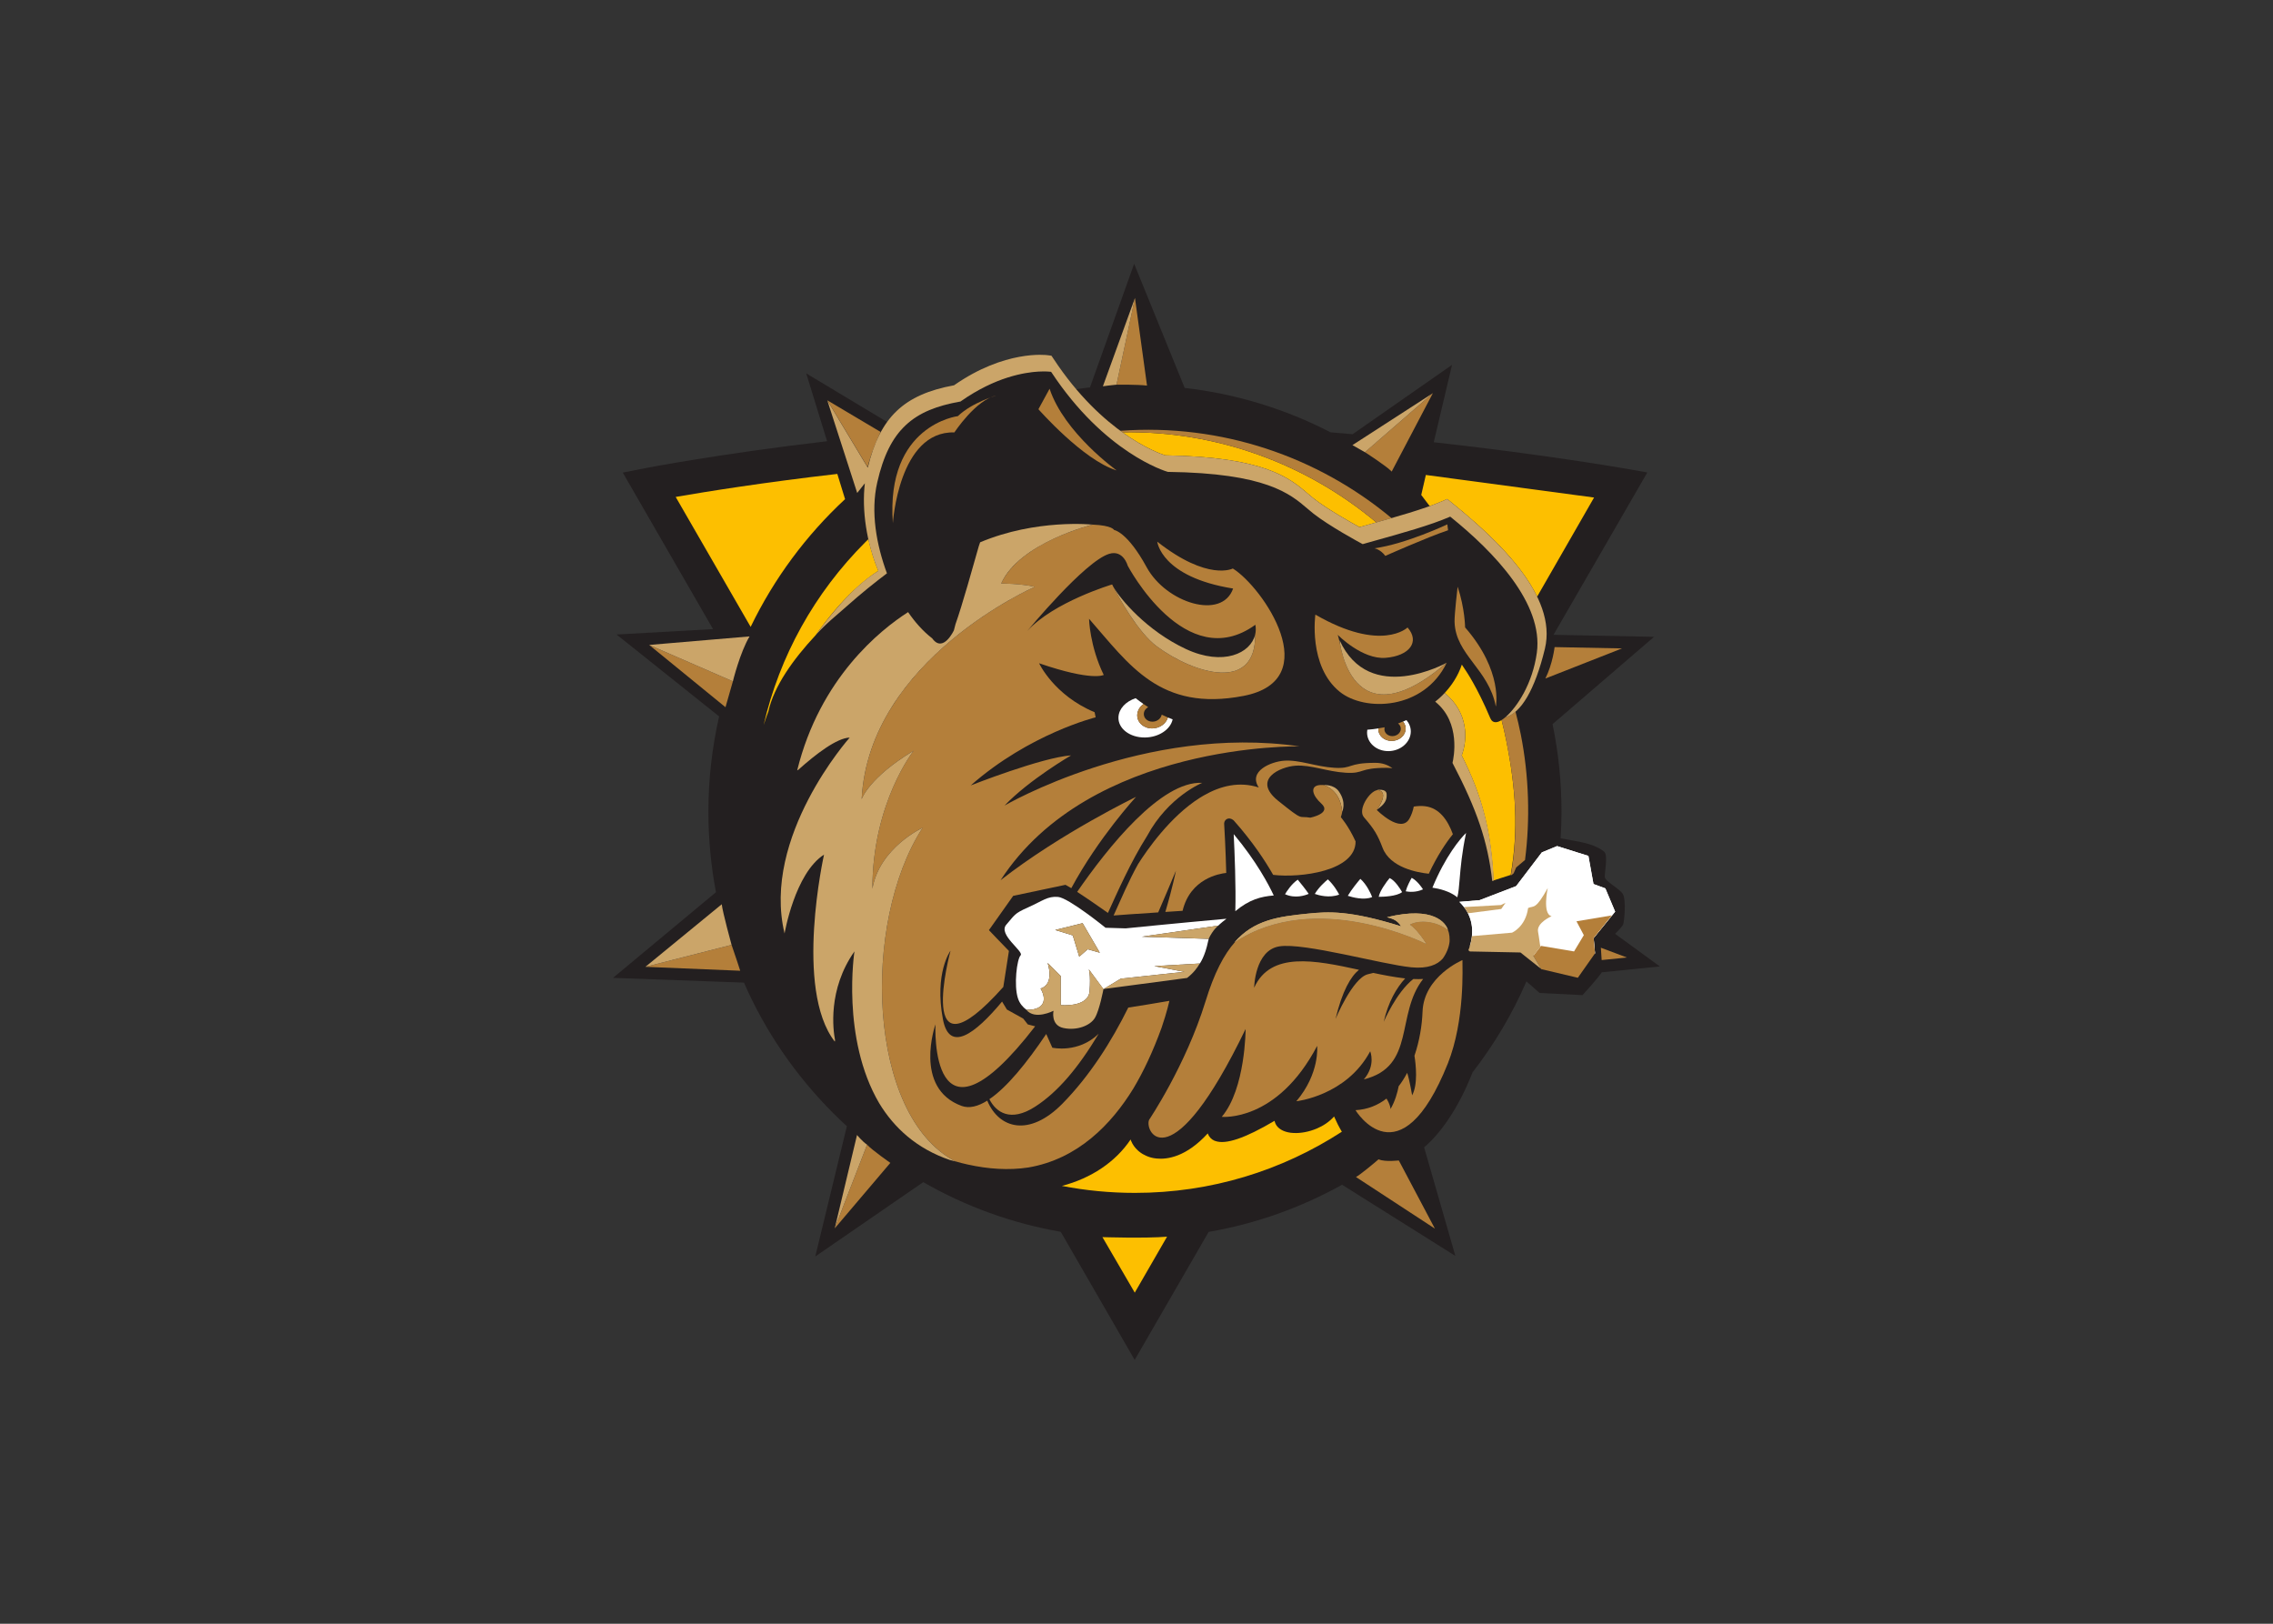 <svg clip-rule="evenodd" fill-rule="evenodd" stroke-linejoin="round" stroke-miterlimit="2" viewBox="0 0 560 400" xmlns="http://www.w3.org/2000/svg"><rect x="0" y="0" width="560" height="400" fill="#333333" stroke="none"/><g fill-rule="nonzero"><path d="m0 0-2.792 2.034c.254.253.475.497.505.586.071.222.197 1.547-.029 1.907-.227.36-1.118.775-1.121 1.069-.003.295.202 1.328-.021 1.541-.224.214-.667.422-1.183.555-.328.083-1.061.215-1.547.297.033.55.053 1.105.053 1.659.001 1.859-.189 3.687-.558 5.463l6.332 5.446-6.271.126 5.851 10.125-1.475.259c-.088.015-4.944.862-11.846 1.626l1.14 4.825-6.199-4.324c-.455.041-.915.08-1.378.117-2.822 1.461-5.896 2.401-9.098 2.77l-3.152 7.742-2.755-7.71c-.506-.053-1.064-.147-1.562-.228-.273.358-.565.758-.834 1.166l-.072.043c-.045.005-1.197.116-2.608-.33-.793-.251-1.713-.648-3.01-1.542-1.678-.292-2.833-.771-3.702-1.784l-5.911 3.549 1.303-4.231c-6.64-.773-11.224-1.659-11.307-1.674l-1.439-.282 5.631-9.761-6.017-.338 6.397-5.107c-.435-1.908-.669-3.891-.669-5.93 0-1.708.159-3.392.472-5.035l-6.421-5.341 8.166-.296c1.311-3 3.187-5.758 5.569-8.143.278-.276.562-.549.85-.812l-1.97-8.125 6.735 4.636c2.651-1.522 5.545-2.569 8.576-3.098l4.611-7.989 4.613 7.984c2.932.506 5.737 1.502 8.322 2.941l7.067-4.439-1.949 6.773c.525.447 1.039 1.039 1.527 1.765.573.852 1.073 1.835 1.495 2.912 1.362 1.755 2.488 3.659 3.36 5.671l.819-.721 2.678-.136s.976 1.067 1.202 1.425z" fill="#231f20" transform="matrix(3.95 0 0 -3.95 408.939 238.08)"/><path d="m0 0c-.112-.385-.51-.678-.976-.682-.537-.005-.955.375-.936.848.011.271.164.514.393.673.006-.003.013-.009.019-.013-.185.126-.355.254-.511.377-.611-.201-1.051-.656-1.073-1.185-.032-.707.706-1.274 1.649-1.266.865.008 1.598.501 1.731 1.131-.205.08-.302.121-.296.117" fill="#fff" transform="matrix(3.95 0 0 -3.95 287.735 176.747)"/><path d="m0 0c-.069-.033-.142-.062-.215-.093.109-.126.172-.282.167-.452-.007-.414-.396-.752-.868-.756-.47-.003-.846.326-.836.74 0 .014.002.027.004.042-.219-.036-.45-.066-.694-.083-.006-.05-.012-.1-.013-.151-.017-.661.583-1.19 1.336-1.183.755.007 1.377.549 1.391 1.208.005.274-.098.525-.272.728" fill="#fff" transform="matrix(3.95 0 0 -3.95 346.505 177.387)"/><path d="m0 0c.113.191.42.658.793.906.143-.166.52-.641.682-.885-.224-.098-.846-.309-1.475-.021" fill="#fff" transform="matrix(3.95 0 0 -3.95 316.595 220.283)"/><path d="m0 0c.25.423.661.782.815.907.375-.351.614-.773.705-.95-.61-.232-1.277-.044-1.52.043" fill="#fff" transform="matrix(3.95 0 0 -3.95 323.929 220.212)"/><path d="m0 0c.241.41.635.883.783 1.057.404-.355.655-.928.737-1.134-.497-.219-1.25-.012-1.52.077" fill="#fff" transform="matrix(3.95 0 0 -3.95 332.057 220.678)"/><path d="m0 0c.065.365.473.92.681 1.169.34-.15.673-.69.778-.877-.351-.269-1.175-.292-1.459-.292" fill="#fff" transform="matrix(3.95 0 0 -3.95 339.676 220.923)"/><path d="m0 0c.077.311.282.685.373.841.343-.19.6-.557.704-.719-.446-.208-.896-.158-1.077-.122" fill="#fff" transform="matrix(3.95 0 0 -3.95 346.331 219.568)"/><path d="m0 0c-.802-.066-1.519-.25-2.397-.98.045 1.498-.045 3.715-.101 4.806 1.426-1.703 2.196-3.176 2.498-3.826" fill="#fff" transform="matrix(3.95 0 0 -3.95 313.814 220.595)"/><path d="m0 0c-.037-.469-.07-.852-.146-1.151-.477.387-1.137.54-1.554.6.806 1.954 1.727 3.051 2.1 3.414-.262-1.217-.34-2.159-.4-2.863" fill="#fff" transform="matrix(3.95 0 0 -3.95 359.621 216.499)"/><path d="m0 0 1.074-1.841-.754.214-.531-.462-.402 1.327-1.097.339zm-2.621-4.077c.902.284.438 1.599.438 1.599l.817-.815.002-1.816s1.721-.166 1.798.871c.079 1.036-.047 1.36-.047 1.36l.911-1.236 1.081.654 3.97.426-1.881.358 2.841.161s.326.436.519 1.389c.024.115.067.22.031.148l-4.17.136 4.773.691s.113.123.51.428c-3.12-.28-6.287-.6-6.287-.6l-1.255.038s-2.302 1.868-2.964 1.923c-.659.055-.963-.251-1.861-.649s-.827-.472-1.365-1.082c-.538-.613 1.124-1.681.893-1.911-.23-.231-.434-1.876-.165-2.687.103-.314.306-.547.528-.709.964-.032 1.36.485.883 1.323" fill="#fff" transform="matrix(3.95 0 0 -3.95 266.723 227.42)"/><path d="m0 0-.611 1.451-.74.272-.317 1.753-1.953.613-.951-.393-1.603-2.104-2.281-.876s-.489-.042-1.259-.105c.983-.954.867-2.071.648-2.765 1.359.127 2.249.194 2.249.194l2.245-.986 1.194-.626 2.124.971-.087.952z" fill="#fff" transform="matrix(3.95 0 0 -3.95 397.924 224.58)"/><path d="m0 0-.611 1.451-.74.272-.317 1.753-1.953.613-.951-.393-1.603-2.104-2.281-.876s-.489-.042-1.259-.105c.176-.174.319-.352.431-.533-.038.061-.083.136-.132.209l2.291.125.287.139-.265-.384-2.072-.267s-.03.05-.077.13c.313-.536.37-1.085.317-1.556l2.499.214s.848.356 1.006 1.539c.369.158.462-.134 1.225 1.249 0 0-.355-1.628.238-1.759 0 0-.958-.414-.842-.979 0 0 .073-.406.14-.928l-.414-.534.51-.222 1.194-.626 2.124.971-.087.952z" fill="#fff" transform="matrix(3.95 0 0 -3.95 397.924 224.58)"/><path d="m0 0-.483 1.573c-4.564-.524-8.186-1.106-10.082-1.435l4.676-8.105c1.456 3.014 3.462 5.715 5.889 7.967" fill="#fdbf00" transform="matrix(3.95 0 0 -3.95 208.199 122.962)"/><path d="m0 0c-.295-.332-.677-.584-1.086-.757h-.004c-.473-.199-.978-.292-1.418-.273-.062.004-.125.01-.188.014-.074.013-.132.024-.175.03-.434.093-.726.323-.821.637-.008.025-.015.05-.022.078h-.001c-1.838-1.088-3.052-1.499-3.703-1.253h-.002c-.012.004-.026.006-.036.011-.201.085-.344.241-.424.456-1.339-1.465-2.52-1.632-3.191-1.565-.002.001-.004.001-.006.001-.109.014-.156.019-.165.022-.088.019-.125.027-.136.029-.079.018-.148.041-.217.067-.049.017-.091.034-.123.05-.086.038-.154.072-.219.111-.071.044-.155.098-.228.16-.039.034-.064.055-.075.066-.183.166-.325.365-.415.583-.011.033-.025.064-.035.098-.938-1.402-2.47-2.424-4.288-2.895h-.001c1.486-.288 3.008-.435 4.556-.435 4.755-.002 9.189 1.4 12.908 3.814-.171.286-.333.602-.485.951" fill="#fdbf00" transform="matrix(3.95 0 0 -3.95 328.676 275.04)"/><path d="m0 0c-.046-.244-.286-.435-.572-.438-.312-.004-.555.218-.544.493.007.174.115.327.272.416-.099.064-.196.127-.289.193-.229-.161-.38-.403-.393-.674-.021-.473.399-.853.936-.848.465.004.864.297.976.682-.132.057-.26.115-.386.176" fill="#b47f3a" transform="matrix(3.95 0 0 -3.95 286.211 176.052)"/><path d="m0 0c1.3-2.557 1.849-4.817 1.982-7.794 0 0 1.083.347 1.075.346.492 2.832.322 5.372-.274 8.362-.087.438-.187.869-.296 1.296.003 0 .005.002.006.003-.122-.079-.236-.127-.333-.136-.178-.018-.303.073-.377.249-.815 1.939-1.541 2.986-1.543 2.988-.167.256-.195.296-.232.352-.239-.723-.643-1.294-1.004-1.695v-.002c-.071-.076-.083-.087-.066-.071 1.519-1.251 1.421-2.942 1.062-3.898" fill="#fdbf00" transform="matrix(3.95 0 0 -3.95 360.119 186.107)"/><path d="m0 0s.585.105.606-.258c.023-.391-.113-.611-.59-.967 0 0 .844 1.169-.016 1.225" fill="#cba569" transform="matrix(3.95 0 0 -3.95 339.233 194.603)"/><path d="m0 0s.615.055.931-.391c.506-.713.205-1.284.205-1.284s0 1.264-1.136 1.675" fill="#cba569" transform="matrix(3.95 0 0 -3.95 326.164 193.398)"/><path d="m0 0c-.264.632-.472 1.301-.622 1.978-.06-.057-.119-.114-.179-.176-3.191-3.188-5.362-7.126-6.355-11.418.023.073.111.336.16.473 0 .001.001.004.002.007.058.165.102.277.119.327.002.004.004.007.005.009.004.008.006.016.008.021.347 1.595 1.574 3.288 2.937 4.752 1.755 2.478 3.219 3.589 3.925 4.027" fill="#fdbf00" transform="matrix(3.95 0 0 -3.95 216.398 140.632)"/><path d="m0 0c1.378-.989 2.425-1.359 2.664-1.438 6.222-.092 7.781-1.425 8.918-2.401.124-.106.243-.207.357-.296.846-.665 2.339-1.5 2.849-1.78 0 0 .704.196 1.047.294-4.343 3.64-9.934 5.723-15.835 5.621" fill="#fdbf00" transform="matrix(3.95 0 0 -3.95 276.526 106.492)"/><path d="m0 0-2.015-3.491-2.016 3.463s2.676-.087 4.031.028" fill="#fdbf00" transform="matrix(3.95 0 0 -3.95 287.53 304.649)"/><path d="m0 0 .282.124.24-.193c1.953-1.579 4.298-3.679 5.371-5.895l3.55 6.18-10.492 1.408-.287-1.247.526-.694c.294.106.566.211.81.317" fill="#fdbf00" transform="matrix(3.95 0 0 -3.95 355.431 123.42)"/><g fill="#b47f3a"><path d="m0 0c.107-.08.175-.199.173-.336-.006-.247-.241-.45-.523-.453-.283-.004-.508.196-.502.443 0 .038.008.074.018.107l-.391-.064c-.002-.014-.002-.031-.004-.046-.009-.414.367-.743.836-.739.472.002.862.341.868.754.006.173-.06.33-.171.456z" transform="matrix(3.95 0 0 -3.95 344.439 178.224)"/><path d="m0 0s.218.922.81 2.19l-3.319 1.97z" transform="matrix(3.95 0 0 -3.95 213.748 115.055)"/><path d="m0 0s1.358-.871 1.67-1.21l2.569 4.89z" transform="matrix(3.95 0 0 -3.95 336.275 111.389)"/><path d="m0 0s1.338.014 1.902-.058l-.752 5.465z" transform="matrix(3.95 0 0 -3.95 275.077 94.762)"/><path d="m0 0s-.115-1.037-.575-1.96l4.78 1.877z" transform="matrix(3.95 0 0 -3.95 383.006 159.408)"/><path d="m0 0s-1.14.792-1.449 1.134l-2.02-5.22z" transform="matrix(3.95 0 0 -3.95 219.352 286.466)"/><path d="m0 0s-.308.962-.538 1.613l-5.374-1.369z" transform="matrix(3.95 0 0 -3.95 182.365 239.138)"/><path d="m0 0 .461 1.614-5.22 2.27z" transform="matrix(3.95 0 0 -3.95 178.739 174.219)"/><path d="m0 0c-.062.271-.111.552-.199.834 0 0 1.524-1.554 2.991-1.433 1.466.119 2.155.988 1.363 1.892 0 0-1.62-1.583-5.75.803 0 0-.457-3.214 1.518-4.811 1.565-1.262 5.256-1.144 6.675 1.81-4.98-4.263-6.293-.531-6.598.905" transform="matrix(3.95 0 0 -3.95 330.367 159.685)"/><path d="m0 0-.696-1.277s2.795-3.185 4.881-3.817c0 0-3.27 2.331-4.185 5.094" transform="matrix(3.95 0 0 -3.95 258.587 95.765)"/><path d="m0 0s.37-.052.682-.472c0 0 2.634 1.172 3.916 1.599l-.048.367s-2.575-1.221-4.55-1.494" transform="matrix(3.95 0 0 -3.95 338.605 135.075)"/><path d="m0 0s-.206-1.733-.192-2.192c.059-2.061 2.133-2.94 2.575-5.284 0 0 .47 2.198-1.917 4.936 0 0-.011 1.179-.466 2.54" transform="matrix(3.95 0 0 -3.95 359.119 144.53)"/><path d="m0 0s-2.41-1.01-2.489-3.22c-.031-.841-.187-1.818-.504-2.746.09-.564.224-1.787-.145-2.468 0 0-.167.987-.31 1.4-.155-.295-.331-.577-.53-.833-.072-.375-.218-.92-.507-1.422 0 0-.002.249-.253.651-.533-.412-1.173-.68-1.933-.723 0 0 2.766-4.558 5.76 2.912 1.077 2.717.904 6.028.911 6.449" transform="matrix(3.95 0 0 -3.95 360.304 236.512)"/><path d="m0 0c-.205-.18-.417-.3-.633-.358.006.007.015.015.022.021-.088-.078-.174-.144-.255-.193.108-.427.208-.859.295-1.296.595-2.99.777-5.562.284-8.395.035.006.176.135.176.135l.154.362.553.466c.325 2.495.253 5.222-.263 7.826-.098.483-.209.962-.333 1.432" transform="matrix(3.95 0 0 -3.95 373.365 175.285)"/><path d="m0 0c-1.216-1.811-2.452-3.325-3.545-4.066.414-.823 1.315-1.447 2.831-.481 1.434.915 2.713 2.441 3.986 4.562-1.28-1.242-2.891-.87-2.891-.87z" transform="matrix(3.95 0 0 -3.95 257.758 254.719)"/><path d="m0 0c1.33 2.468 3.44 3.313 3.44 3.313-2.575.138-5.898-4.044-7.801-6.799.655-.426 1.51-1.022 1.92-1.313.581 1.273 1.419 3.183 2.441 4.799" transform="matrix(3.95 0 0 -3.95 282.605 205.938)"/><path d="m0 0 .458-.865-.61-1.014-2.062.347-.478-.619.5-.833 2.277-.538 1.071 1.523-.086.952 1.135 1.415z" transform="matrix(3.95 0 0 -3.95 388.398 226.958)"/><path d="m0 0c-1.072-.841-1.845-2.67-1.845-2.67.285 1.246.791 2.108 1.337 2.707-.034.004-.067.007-.102.012-.6.071-1.238.193-1.887.331-.103-.025-.215-.051-.343-.085-.949-.239-2.013-2.787-2.013-2.787.423 1.763.955 2.653 1.464 3.066-2.748.6-5.508 1.158-6.539-1.117 0 0 .036 2.331 1.569 2.578 1.533.248 6.417-1.128 8.234-1.306 1.034-.099 1.627.162 1.965.55.24.341.382.701.42 1.044 0 .02.001.056.003.113.004.159-.015.309-.045.438-.007.034-.014.055-.017.062-.015.047-.032.093-.049.138-.723.543-1.769.648-2.38.323 0 0 .465-.294 1.033-1.203 0 0-6.854 3.467-11.918.123-.698-.782-1.308-1.947-1.847-3.708-1.25-4.046-3.533-7.404-3.523-7.397-.309-.78 1.405-3.892 6.022 5.67 0 0-.001-3.722-1.487-5.478 0 0 3.443-.352 5.949 4.424 0 0 .182-1.705-1.297-3.452 0 0 3.117.333 4.606 3.114 0 0 .366-.865-.396-1.75 3.254.807 1.963 4.054 3.7 6.262-.187-.01-.391-.013-.614-.002" transform="matrix(3.95 0 0 -3.95 348.199 241.172)"/><path d="m0 0s-1.496-.428-2.388-1.281c0 0-4.509-.54-4.054-6.678 0 0 .363 5.765 3.838 5.663 0 0 1.328 2.028 2.604 2.296" transform="matrix(3.95 0 0 -3.95 245.423 97.451)"/><path d="m0 0c-.252.033-.492.015-.722-.019-.05-.261-.141-.516-.267-.746-.539-.984-2.038.533-2.038.533s.011.012.024.024h-.002s.792 1.098.059 1.217c-.015-.001-.032-.001-.052-.004-.479-.058-1.241-1.215-.83-1.691.631-.726.848-1.084 1.162-1.906.472-1.237 2.174-1.543 2.882-1.615.526 1.125 1.076 1.94 1.502 2.464-.327.903-.857 1.632-1.718 1.743" transform="matrix(3.95 0 0 -3.95 351.161 198.619)"/><path d="m0 0c.126 0 .243-.012.356-.03-.276.214-.629.341-1.067.341-1.751-.001-1.375-.376-2.544-.31-1.167.068-2.188.512-3.142.443-.823-.06-2.259-.655-1.58-1.671-1.212.393-2.387.104-3.435-.499-.083-.048-.162-.096-.243-.146-1.854-1.168-3.3-3.261-3.854-4.136-.595-1.069-1.05-2.163-1.525-3.202.407.035 1.458.107 2.783.193.358.829.727 1.695 1.105 2.599 0 0-.199-1.017-.66-2.57.346.024.708.046 1.076.07.482 2.018 2.3 2.318 2.723 2.362-.039 1.515-.12 2.921-.127 3.003-.029.231.113.33.158.354.125.07.278.046.413-.063l.017-.015.015-.016c1.163-1.308 1.952-2.508 2.45-3.383 1.697-.204 5.152.234 5.141 2.086-.442.971-.919 1.511-.919 1.511.04.117.068.234.088.349-.007-.013-.011-.02-.011-.02s0 1.264-1.135 1.674c0 0-.134.012-.246.002-.671-.052-.449-.679.077-1.146.699-.619-.677-.889-.677-.889-.775.136-.354-.274-2.01 1.056-1.648 1.33.13 2.116 1.084 2.185.956.07 1.977-.373 3.146-.44 1.17-.067.793.307 2.543.308" transform="matrix(3.95 0 0 -3.95 341.639 189.148)"/><path d="m0 0c5.9.102 11.492-1.981 15.835-5.621.321.088.638.179.952.268-4.607 3.841-10.628 5.909-16.915 5.446.043-.03.087-.063.128-.093" transform="matrix(3.95 0 0 -3.95 276.526 106.492)"/><path d="m0 0-1.625.611.049-.769z" transform="matrix(3.95 0 0 -3.95 400.827 235.88)"/><path d="m0 0c-.422-.363-1.157-.964-1.409-1.104l4.922-3.218-2.247 4.245c.035.025-.822-.113-1.266.077" transform="matrix(3.95 0 0 -3.95 339.64 285.593)"/><path d="m0 0c.885.27 1.156-.74 1.156-.74s3.603-6.845 7.963-3.683c.039-.211.032-.417-.013-.614.058-3.611-3.787-2.459-6.124-.744-1.193.88-2.383 3.071-2.71 3.7-.039.068-.069.127-.088.172 0 0-3.655-1.089-5.299-2.911 0 0 3.585 4.353 5.115 4.82m-6.526-15.7c1.537 1.613 4.149 3.13 4.149 3.13-1.816-.123-6.259-1.873-6.259-1.873 3.674 3.233 7.792 4.247 7.792 4.247l-.065.318c-2.539 1.059-3.462 3.053-3.462 3.053 3.332-1.143 4.031-.727 4.031-.727-.878 1.803-.916 3.502-.916 3.502 2.502-2.852 4.418-5.812 9.625-4.812 5.192.994 1.208 6.792-.657 7.947 0 0-1.539-.819-4.713 1.673 0 0 .235-2.203 4.731-2.922-.696-1.991-4.174-.899-5.391 1.326-1.21 2.223-2.035 2.327-2.035 2.327s-.105.283-1.339.333c-1.175-.316-4.657-1.425-5.7-3.672 0 0 1.199.001 2.098-.206 0 0-8.918-3.899-10.557-11.428l-.077-.384c-.083-.464-.141-.938-.167-1.428 0 0 .447 1.34 3.241 3.016 0 0-2.57-3.24-2.571-8.604.448 2.57 3.13 3.799 3.13 3.799-3.826-5.903-3.455-17.969 2.049-20.804.246-.074.505-.14.773-.198 1.26-.279 2.532-.372 3.773-.184 3.09.526 5.184 2.698 6.549 4.922.636 1.061 1.226 2.317 1.764 3.798.343 1.002.486 1.673.486 1.673-.964-.166-1.907-.32-2.565-.42-1.041-2.104-2.395-4.253-4.122-6.008-2.057-2.073-3.939-1.551-4.674.204-.582-.364-1.122-.5-1.593-.331-3.041 1.107-1.637 5.091-1.637 5.091s-.422-8.721 6.218-.124l-.46.118-.286.365-1.018.564-.299.496c-1.693-2.033-3.29-3.212-3.69-1.103-.544 2.899.475 4.276.475 4.276s-2.319-8.544 3.292-2.262l.35 2.246c-.428.436-1.248 1.298-1.248 1.298l1.515 2.138 3.26.688c.086-.043.213-.116.364-.209 1.694 3.149 4.036 5.693 4.036 5.693s-4.688-2.261-8.448-5.197c5.591 8.621 18.657 8.347 18.657 8.347-9.715 1.394-18.409-3.692-18.409-3.692" transform="matrix(3.95 0 0 -3.95 273.268 136.434)"/></g><path d="m0 0 .778-.441 4.238 3.681z" fill="#cba569" transform="matrix(3.95 0 0 -3.95 333.202 109.652)"/><path d="m0 0s.619.087.85.101l1.151 5.407z" fill="#cba569" transform="matrix(3.95 0 0 -3.95 271.72 95.161)"/><path d="m0 0s-.569 2.076-.612 2.534l-4.762-3.903z" fill="#cba569" transform="matrix(3.95 0 0 -3.95 180.236 232.767)"/><path d="m0 0s.445 1.809 1.041 2.802l-6.261-.532z" fill="#cba569" transform="matrix(3.95 0 0 -3.95 180.56 167.844)"/><path d="m0 0 1.391 5.824s.34-.418.629-.604z" fill="#cba569" transform="matrix(3.95 0 0 -3.95 205.651 302.6)"/><path d="m0 0s.648-6.573 6.684-1.408c0 0-4.82-2.708-6.684 1.408" fill="#cba569" transform="matrix(3.95 0 0 -3.95 330.027 157.694)"/><path d="m0 0c-.568.908-1.033 1.202-1.033 1.202.612.326 1.662.22 2.384-.327-.122.391-.847 1.509-3.801.783.438-.104.667-.227.885-.566-3.219 1.002-4.528.922-5.819.791-1.853-.186-3.351-.391-4.573-1.787 5.067 3.39 11.957-.096 11.957-.096" fill="#cba569" transform="matrix(3.95 0 0 -3.95 351.378 232.507)"/><path d="m0 0c-.568.908-1.033 1.202-1.033 1.202.612.326 1.662.22 2.384-.327-.122.391-.847 1.509-3.801.783.438-.104.667-.227.885-.566-3.219 1.002-4.528.922-5.819.791-1.853-.186-3.351-.391-4.573-1.787 5.067 3.39 11.957-.096 11.957-.096" fill="#cba569" transform="matrix(3.95 0 0 -3.95 351.378 232.507)"/><path d="m0 0s.124-.324.047-1.36c-.077-1.037-1.797-.87-1.797-.87l-.003 1.814-.816.815s.463-1.313-.439-1.598c.477-.839.079-1.358-.889-1.323.522-.669 1.695-.065 1.695-.065s-.194-.905.627-1.075c.822-.174 1.666.145 1.956.635.29.488.534 1.799.534 1.799z" fill="#cba569" transform="matrix(3.95 0 0 -3.95 268.252 238.786)"/><path d="m0 0 1.074-1.841-.754.214-.531-.462-.402 1.327-1.097.339z" fill="#cba569" transform="matrix(3.95 0 0 -3.95 266.723 227.42)"/><path d="m0 0 4.773.691s-.328-.249-.603-.827z" fill="#cba569" transform="matrix(3.95 0 0 -3.95 281.293 230.745)"/><path d="m0 0-2.841-.161 1.88-.357-3.97-.426-1.076-.646 5.214.69c.4.309.644.638.793.9" fill="#cba569" transform="matrix(3.95 0 0 -3.95 295.591 237.357)"/><path d="m0 0v.016l-.028.006z" fill="#cba569" transform="matrix(3.95 0 0 -3.95 379.89 238.834)"/><path d="m0 0 .092-.075 3.155-.064 1.298-1.03-.492.824.434.563c-.068.523-.139.926-.139.926-.118.566.843.979.843.979-.594.131-.239 1.759-.239 1.759-.764-1.381-.858-1.091-1.226-1.248-.158-1.183-1.004-1.538-1.004-1.538l-2.499-.215c-.038-.348-.133-.654-.223-.881" fill="#cba569" transform="matrix(3.95 0 0 -3.95 361.762 234.087)"/><path d="m0 0-.289-.139-2.291-.126c.13-.198.244-.387.244-.387l2.07.267z" fill="#cba569" transform="matrix(3.95 0 0 -3.95 370.917 222.404)"/><path d="m0 0 .094.027c-.135 3.145-.769 5.393-1.999 7.805.358.955.455 2.647-1.062 3.898-.253-.272-.477-.455-.592-.544 1.626-1.299 1.147-3.536 1.079-3.819 1.524-2.915 2.2-4.89 2.48-7.367" fill="#cba569" transform="matrix(3.95 0 0 -3.95 367.647 217.04)"/><path d="m0 0-.241.193-.282-.124c-1.145-.5-2.931-.998-4.656-1.48l-.534-.149c-.51.28-2.003 1.115-2.849 1.779-.114.09-.233.192-.357.298-1.138.974-2.694 2.309-8.917 2.4-.463.149-3.905 1.383-6.959 6.022l-.128.191-.227.031c-.108.017-2.673.341-5.849-1.875-3.131-.575-4.612-1.984-5.382-5.136l-2.525 4.198 1.867-5.777.477.603c-.198-1.687.108-3.714.838-5.463-.743-.46-1.998-1.387-3.926-4.028.712.789 1.227 1.17 1.927 1.794.917.82 1.814 1.534 2.539 2.081-.656 1.779-1.03 3.826-.604 5.674.752 3.302 2.248 4.528 5.189 5.043 1.114.786 2.125 1.233 2.918 1.487 1.603.514 2.659.374 2.703.369l.035-.007.02-.028c3.311-5.019 7.082-6.161 7.259-6.211 6.124-.079 7.62-1.361 8.711-2.295.13-.11.251-.213.375-.311.99-.774 2.818-1.768 3.066-1.9l.699.197c1.742.485 3.546.99 4.716 1.499l.043.02.038-.03c2.68-2.161 5.786-5.381 5.368-8.453-.262-1.924-1.227-3.398-1.967-4.033.978.262 1.845 1.701 2.47 4.279.796 3.311-2.961 6.802-5.855 9.142" fill="#cba569" transform="matrix(3.95 0 0 -3.95 357.496 123.692)"/><path d="m0 0c-2.469 1.148-4.104 3.128-4.528 3.863.326-.629 1.516-2.819 2.709-3.699 2.336-1.717 6.182-2.867 6.123.744-.275-1.168-1.987-1.979-4.304-.908" fill="#cba569" transform="matrix(3.95 0 0 -3.95 292.23 159.91)"/><path d="m0 0c-.896.207-2.097.206-2.097.206 1.141 2.552 5.699 3.672 5.699 3.672s-3.505.373-7.014-1.103c-.027-.076-.053-.159-.081-.236-.344-1.206-1.033-3.691-1.455-4.871-.032-.127-.065-.252-.099-.381 0 0-.673-1.455-1.354-.502-.587.452-1.085 1.028-1.504 1.636-1.731-1.11-5.496-4.11-6.918-9.872.022.017.042.027.059.028 1.117 1.001 2.424 1.999 3.217 2.018 0 0-5.512-6.18-4.062-12.215 0 0 .641 3.755 2.461 4.916 0 0-1.877-8.378.671-11.661l.018.085c-.122.63-.469 3.151 1.209 5.542 0 0-.838-5.415 1.543-9.469.923-1.522 2.324-2.835 4.435-3.55.117-.025.231-.051.33-.081-5.515 2.824-5.887 14.902-2.058 20.809 0 0-2.684-1.23-3.131-3.799.002 5.364 2.572 8.604 2.572 8.604-2.794-1.676-3.242-3.016-3.242-3.016.451 8.716 10.801 13.24 10.801 13.24" fill="#cba569" transform="matrix(3.95 0 0 -3.95 254.95 144.554)"/></g></svg>